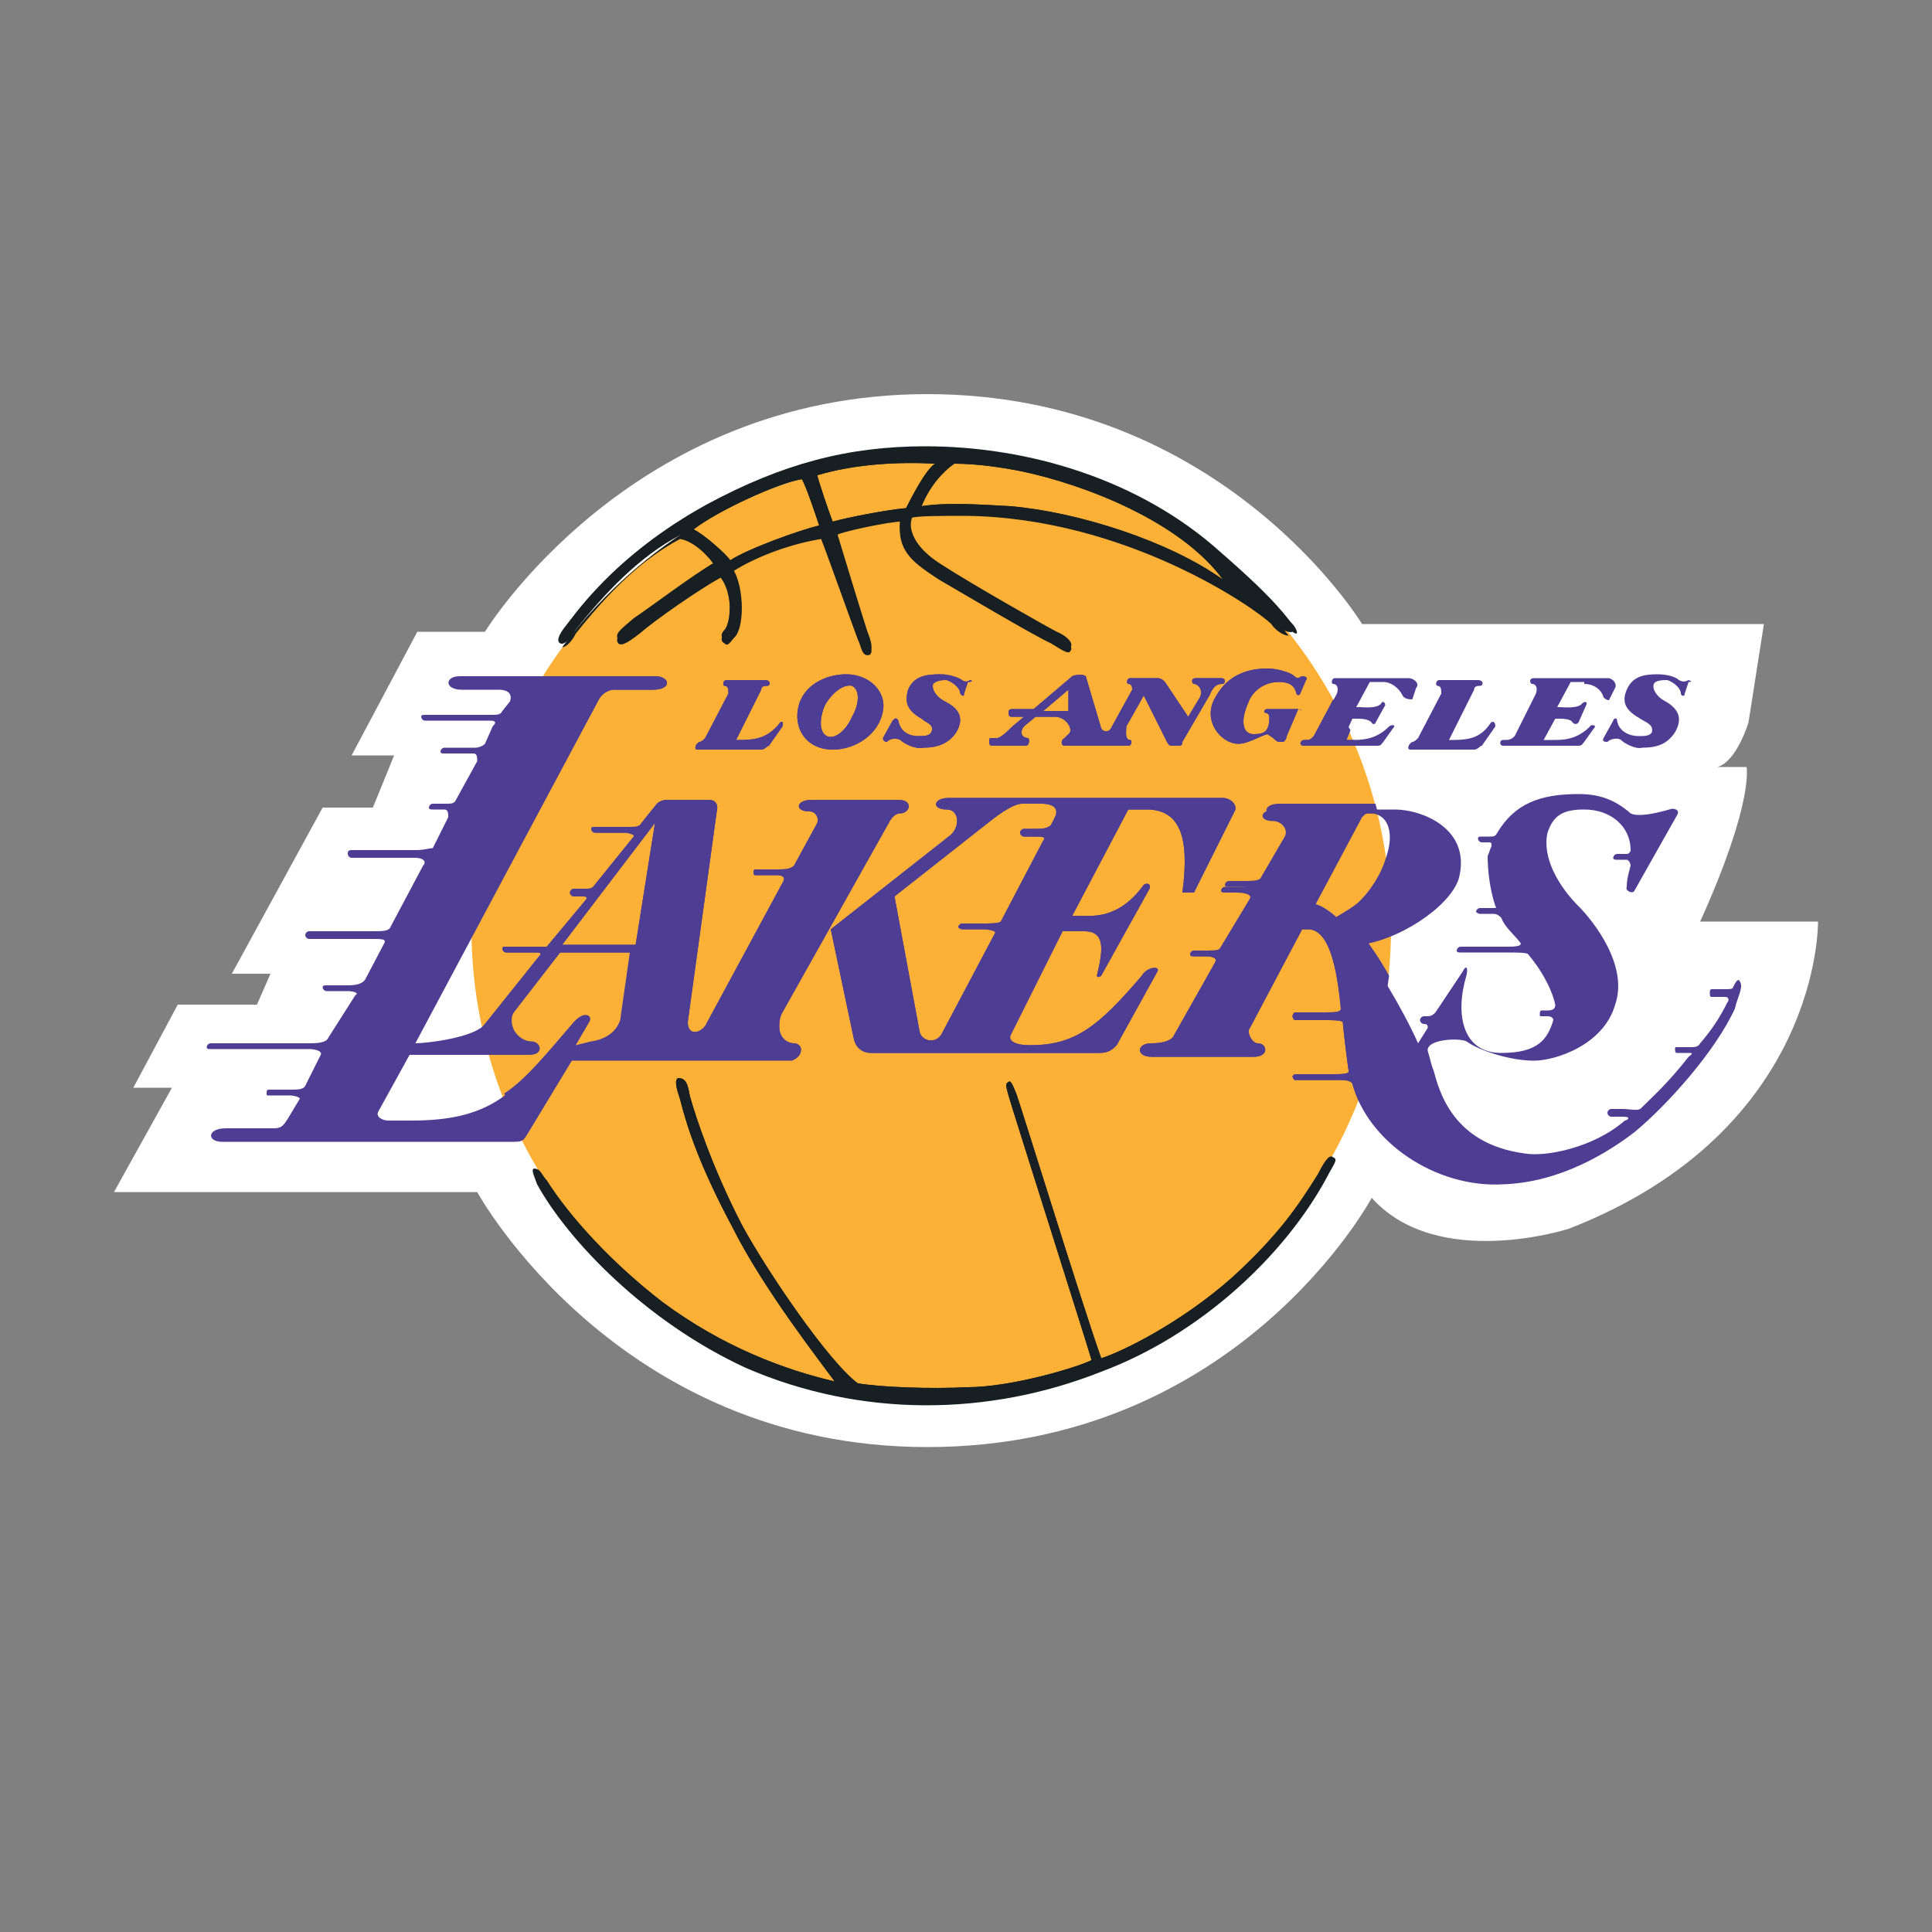 <?xml version="1.0" encoding="utf-8"?>
<!-- Generator: Adobe Illustrator 19.1.0, SVG Export Plug-In . SVG Version: 6.00 Build 0)  -->
<svg version="1.1" id="Layer_1" xmlns="http://www.w3.org/2000/svg" xmlns:xlink="http://www.w3.org/1999/xlink" x="0px" y="0px"
	 viewBox="0 0 100 100" style="enable-background:new 0 0 100 100;" xml:space="preserve">
<rect x="0" y="0" width="100" height="100" fill="#808080" stroke="none"/>
<style type="text/css">
	.st0{fill-rule:evenodd;clip-rule:evenodd;fill:#FFFFFF;}
	.st1{fill-rule:evenodd;clip-rule:evenodd;fill:#FCB136;}
	.st2{fill-rule:evenodd;clip-rule:evenodd;fill:#4E3E93;}
	.st3{fill-rule:evenodd;clip-rule:evenodd;fill:#171F23;}
</style>
<g>
	<path class="st0" d="M25.1,32.7c0,0,7.5-12.3,22.9-12.3c15.3,0,22.5,11.9,22.5,11.9h20.8l-0.8,5.1c0,0-0.6,2-1.6,2.3h1.5
		c0,0,0.4,1.8-2.4,8h6.1c0,0,0.2,10.8-12.9,15.9c0,0-6.8,2.2-10.2-1.6c0,0-6.9,12.9-23,12.9c-16.1,0-23.3-13.2-23.3-13.2H5.9l3-5.4
		h-2L9.2,52h4.1l0.7-1.6h-2l4.7-8.6h2.6l1.1-2.7h-2.2l3.4-6.4H25.1L25.1,32.7z"/>
	<path class="st1" d="M48.2,72.2C61.4,72.2,72,61.3,72,48c0-13.4-10.6-24.2-23.8-24.2C35,23.8,24.4,34.6,24.4,48
		C24.4,61.3,35,72.2,48.2,72.2L48.2,72.2z"/>
	<path class="st2" d="M59.1,50.5c-2.3,2.7-3.5,3.6-5.8,3.6c-0.7,0-1.1-0.2-1-0.5l2.7-5.4h1.1c1.1,0,1,0.9,0.7,2.2
		c-0.1,0.2,0.1,0.2,0.2,0.1l2.5-4.5c0.1-0.3-0.2-0.3-0.3-0.2c-1.3,1.8-2.7,1.6-3.2,1.6h-0.5l2.9-5.5h1.1c1.5,0.1,2.1,1.3,1.7,4.3
		h0.6l2.1-4.2c0.2-0.3-0.2-0.7-0.6-0.7H49.1c-0.8,0-0.9,0.6-0.1,0.6c0.7,0,0.7,1,0.1,1.4l-6.1,4.8l1.2,5.7c0.1,0.4,0.4,0.7,0.9,0.7
		h11.8c0.5,0,0.7-0.2,0.9-0.4l2.1-3.8C60.1,50,59.4,50,59.1,50.5L59.1,50.5z M50.9,47.8h-1.1c-0.1,0-0.2,0.1-0.2,0.2
		c0,0,0.1,0.1,0.2,0.1h1.1c0.3,0,0.7,0.1,0.6,0.2l-2.7,5.1c-0.3,0.7-1.1,0.5-1.2,0l-1.3-7l4.7-3.7c0.5-0.4,1.4-1.1,1.9-1.1h1
		c0.7,0,0.9,0.3,0.7,0.7l-0.2,0.4c-0.2,0.2-0.5,0.2-0.8,0.2H53c-0.1,0-0.2,0.1-0.2,0.2c0,0.1,0.1,0.2,0.2,0.2h0.6
		c0.2,0,0.6,0,0.4,0.2l-2.2,4.2C51.7,47.8,51.2,47.8,50.9,47.8L50.9,47.8z"/>
	<path class="st2" d="M41.1,54c-0.3,0-0.6-0.2-0.7-0.5c-0.1-0.2-0.1-0.8,0.1-1.1l5.5-9.8c0.1-0.2,0.3-0.5,0.6-0.5
		c0.5,0,0.7-0.7-0.1-0.7H42c-0.8,0-0.9,0.6-0.1,0.6c0.3,0,0.5,0.3,0.4,0.6l-1.2,2.2c-0.2,0.2-0.5,0.2-0.9,0.2h-1.1
		c-0.1,0-0.1,0.1-0.1,0.2c0,0,0,0.1,0.1,0.1h1.1c0.3,0,0.5,0.1,0.3,0.4l-4,7.4c-0.3,0.4-0.9,0.5-0.9-0.2L37.1,42
		c0.1-0.4-0.1-0.6-0.4-0.6h-2.2c-0.2,0-0.4,0.1-0.5,0.2l-0.8,1c-0.1,0.2-0.3,0.2-0.6,0.2h-1.8c-0.1,0-0.2,0-0.2,0.1
		c0,0.1,0.1,0.2,0.2,0.2h1.5c0.2,0,0.6,0.1,0.5,0.2l-2.1,2.6C30.6,46,30.5,46,30.3,46L29.7,46c-0.1,0-0.2,0.1-0.2,0.2
		c0,0.1,0.1,0.2,0.2,0.2h0.5c0.2,0,0.2,0.1,0.1,0.2l-2,2.4C28.3,49,28,49,27.8,49h-1.7C26,49,26,49.1,26,49.1c0,0.1,0.1,0.2,0.2,0.2
		h1.5c0.2,0,0.4,0,0.2,0.2L25.1,53c-0.5,0.7-3,1-3.6,1L31,36.2c0.1-0.2,0.4-0.5,0.8-0.5h2c1,0,0.9-0.7,0.1-0.7H23.8
		c-0.8,0-0.8,0.7,0.1,0.7h1.9c0.6,0,0.7,0.3,0.6,0.6L26,36.8c-0.1,0.2-0.2,0.2-0.7,0.2H22c-0.1,0-0.2,0-0.2,0.1
		c0,0.1,0.1,0.2,0.2,0.2h3.3c0.2,0,0.5,0,0.2,0.3l-0.4,0.9c-0.1,0.1-0.3,0.2-0.5,0.2h-1.6c-0.1,0-0.2,0.1-0.2,0.2
		c0,0.1,0.1,0.1,0.2,0.1h1.5c0.2,0,0.2,0.2,0.2,0.4l-1.1,2c-0.1,0.2-0.2,0.2-0.6,0.2h-0.6c-0.1,0-0.2,0.1-0.2,0.2
		c0,0.1,0.1,0.1,0.2,0.1H23c0.2,0,0.2,0.2,0.2,0.4l-0.8,1.6C22.2,43.9,22,44,21.5,44h-3.3C18,44,18,44.1,18,44.2
		c0,0.1,0.1,0.2,0.2,0.2h3.3c0.4,0,0.6,0.2,0.4,0.4l-1.7,3.2c-0.1,0.2-0.4,0.2-0.9,0.2h-3.3c-0.1,0-0.2,0.1-0.2,0.2
		c0,0.1,0.1,0.2,0.2,0.2h3.3c0.4,0,0.7,0,0.6,0.2l-1,1.9c-0.2,0.3-0.7,0.3-0.9,0.3h-1.1c-0.1,0-0.2,0-0.2,0.1c0,0.1,0.1,0.2,0.2,0.2
		h1.1c0.3,0,0.6,0.1,0.4,0.2L17,53.7C16.9,54,16.3,54,16,54h-5.1c-0.1,0-0.2,0.1-0.2,0.2c0,0.1,0.1,0.1,0.2,0.1H16
		c0.3,0,0.7,0.1,0.6,0.3l-0.8,1.6c-0.1,0.2-0.4,0.2-0.8,0.2h-1.1c-0.1,0-0.1,0.1-0.1,0.2c0,0.1,0,0.1,0.1,0.1h1.1
		c0.2,0,0.6,0.1,0.5,0.2l-0.6,1c-0.2,0.3-0.3,0.5-0.7,0.5h-2.5c-1,0-1,0.7-0.2,0.7h15.1c0.5,0,0.5-0.1,0.7-0.4l2.3-3.8h11.4
		C41.7,54.6,41.5,54,41.1,54L41.1,54z M32.1,52.8c-0.2,0.6-0.8,1.1-1.6,1.2l-0.8,0.2l0.7-1.2c0.2-0.3-0.2-0.6-0.7-0.1
		c-2.9,3.4-3.9,5.1-8.4,5.1h-1.2c-0.3,0-0.7-0.2-0.5-0.5l1.6-2.9h6c0.8,0,0.6-0.7,0.1-0.7c-0.3,0-0.7-0.2-0.9-0.6
		c-0.1-0.2-0.2-0.6,0-0.9l2.4-3.1h3.8L32.1,52.8L32.1,52.8z M32.9,48.9h-3.8l4.8-6.3L32.9,48.9L32.9,48.9z"/>
	<path class="st2" d="M90.1,50.9c-0.1-0.3-0.2-0.2-0.4,0.2c0,0.1-0.2,0.1-0.4,0.1h-0.7c-0.1,0-0.1,0.1-0.1,0.2c0,0.1,0,0.2,0.1,0.2
		h0.7c0.2,0,0.2,0.2,0.1,0.3C89,52.7,88.6,53.3,88,54c-0.1,0.2-0.3,0.2-0.5,0.2h-0.7c-0.1,0-0.1,0-0.1,0.1c0,0.1,0,0.2,0.1,0.2h0.7
		c0.2,0-0.1,0.2-0.1,0.2c-1.1,1.4-1.8,2-2.5,2.7c-0.2,0.1-0.6,0-0.9,0h-0.6c-0.1,0-0.2,0.1-0.2,0.2c0,0.1,0.1,0.2,0.2,0.2H84
		c0.5,0,0.2,0.2,0.1,0.2c-1.6,1.4-4.1,1.9-5.2,1.7c-3.7-0.5-4.4-3.2-4.7-4.3c-0.1-0.2-0.2-0.7-0.3-1c-0.1-0.6,1.6-0.7,2-0.5
		c0.7,0.5,2.3,1,3.5,1c1.1,0,3.6-0.8,4.2-2.9c0.7-2-1.1-4.3-1.9-5.1c-1-1-1.9-2.5-1.6-3.8c0.3-0.9,0.8-1.2,1.9-1.2
		c1.4,0,2.4,0.9,2.4,2.1c0,0.1-0.1,0.2-0.2,0.2h-0.5c-0.1,0-0.2,0.1-0.2,0.2c0,0.1,0.1,0.1,0.2,0.1h0.5c0.1,0,0.2,0.2,0.2,0.3
		c-0.1,0.4-0.2,0.7-0.2,1.1c-0.1,0.2,0.3,0.4,0.4,0.2l2.2-3.9c0.2-0.3-0.2-0.4-0.4-0.3c-0.7,0.2-1.6,0.4-2,0.2c-0.8-0.7-1.6-1-2.7-1
		c-2,0-3.3,0.5-4.2,2c-0.1,0.2-0.2,0.2-0.4,0.2h-0.4c-0.1,0-0.2,0-0.2,0.1c0,0.1,0.1,0.2,0.2,0.2h0.3c0.2,0,0.2,0,0.2,0.2
		c-0.1,0.2-0.1,0.3-0.2,0.5C77,45,77.1,46,77.4,46.9c0.1,0.1,0,0.1-0.2,0.1h-0.6c-0.1,0-0.2,0.1-0.2,0.2c0,0,0.1,0.1,0.2,0.1h0.6
		c0.2,0,0.3,0,0.5,0.2c0.2,0.5,0.6,0.8,1,1.3c0.1,0.2-0.4,0.2-0.7,0.2h-2.4c-0.1,0-0.2,0.1-0.2,0.2s0.1,0.1,0.2,0.1H78
		c0.4,0,1.1,0,1.1,0.1c0.6,0.7,1.2,1.7,1.4,2.6c0,0.2-0.1,0.3-0.4,0.3h-0.3c-0.1,0-0.1,0.1-0.1,0.2c0,0.1,0,0.1,0.1,0.1h0.3
		c0.2,0,0.3,0.1,0.3,0.2c-0.3,1-0.8,1.7-2.7,1.7c-2,0-2.4-2-1.8-4c0.1-0.4,0-0.6-0.2-0.2l-1.4,2.1c-0.1,0.1-0.2,0.2-0.4,0.2h-0.2
		c-0.1,0-0.2,0.1-0.2,0.2c0,0.1,0.1,0.2,0.2,0.2c0.2,0,0.2,0.1,0.2,0.2l-0.5,0.8c-0.9-2-2.3-4.2-3-5.1l0,0c1.9-0.2,4.6-1.9,5.1-3.4
		c0.7-2.6-1.9-3.6-3.3-3.6h-6.2c-0.8,0-0.9,0.6-0.1,0.6c0.4,0,0.8,0.4,0.6,0.8l-1.4,2.4c-0.1,0.2-0.5,0.2-1.1,0.2h-0.6
		c-0.1,0-0.2,0.1-0.2,0.2c0,0.1,0.1,0.1,0.2,0.1h0.6c0.4,0,0.8,0.1,0.7,0.3L63.2,49c-0.1,0.2-0.2,0.2-0.8,0.2h-0.6
		c-0.1,0-0.2,0.1-0.2,0.2c0,0.1,0.1,0.1,0.2,0.1h0.6c0.4,0,0.6,0.1,0.5,0.3l-2.2,3.9c-0.2,0.2-0.6,0.3-1.1,0.3c-0.8,0-0.8,0.7,0,0.7
		h5.3c0.8,0,0.7-0.7,0.2-0.7c-0.3,0-0.6-0.6-0.4-0.8l2.7-5.1h0.3c1.1,0,1.5,2,1.7,4.1c0,0.2-0.3,0.2-0.9,0.2h-1.5
		c0,0-0.1,0.1-0.1,0.2c0,0.1,0.1,0.2,0.1,0.2h1.5c0.4,0,0.9,0,1,0.1c0.1,1,0.2,1.8,0.3,2.5c0.1,0.2-0.4,0.2-0.8,0.2h-2l-0.1,0.1
		c0,0.1,0.1,0.2,0.1,0.2h2c0.6,0,0.9,0,1,0.2c0.8,3,4.3,5.4,7.8,5.2c3-0.1,5.5-1.7,6.8-2.7c1.7-1.4,4.2-4.2,5.2-6.4
		C89.9,51.7,90.2,51.2,90.1,50.9L90.1,50.9z M70.2,46.8c-0.4,0.3-1.1,0.7-1.1,0.7c-0.2-0.2-0.7-0.6-1.1-0.7l2.4-4.5
		c0.2-0.2,0.2-0.2,0.5-0.2c1,0,1.3,1.1,0.8,2.4C71.5,45.2,70.9,46.2,70.2,46.8L70.2,46.8z"/>
	<path class="st2" d="M40.3,37.5c-0.6,0.7-1.2,0.8-2,0.8h-0.2l1.3-2.6c0-0.2,0.2-0.2,0.3-0.2c0.2,0,0.2-0.3-0.1-0.3h-2
		c-0.2,0-0.2,0.3-0.1,0.3c0.2,0,0.2,0.2,0.2,0.4l-1.2,2.3c-0.1,0.1-0.2,0.2-0.3,0.2c-0.2,0.1-0.3,0.4-0.1,0.4h3.3
		c0.2,0,0.3-0.2,0.4-0.2l0.7-1C40.6,37.3,40.4,37.3,40.3,37.5L40.3,37.5z"/>
	<path class="st2" d="M50.2,35.2c-0.1,0.1-0.3,0.1-0.4,0c-0.3-0.2-0.8-0.3-1.1-0.3c-0.8,0-1.4,0.1-1.7,0.8c-0.2,0.7,0,1.1,0.7,1.5
		c0.2,0.2,0.7,0.3,0.5,0.7c-0.1,0.2-0.4,0.2-0.7,0.2c-0.4,0-0.9-0.2-1-0.8c-0.1-0.2-0.2-0.1-0.3,0l-0.5,0.9c0,0.2,0.2,0.2,0.2,0.2
		c0.2-0.2,0.5-0.2,0.7-0.1c0.2,0.2,0.8,0.5,1.2,0.4c0.7,0,1.3-0.2,1.7-0.8c0.4-0.7,0.2-1.2-0.6-1.6c-0.4-0.2-0.7-0.6-0.6-0.9
		c0.2-0.2,0.5-0.2,0.7-0.2c0.3,0.1,0.7,0.4,0.7,0.7c0.1,0.1,0.2,0.2,0.2,0l0.2-0.6C50.4,35.3,50.3,35.2,50.2,35.2L50.2,35.2z"/>
	<path class="st2" d="M73.1,36.2l0.2-0.6c0.2-0.2-0.1-0.5-0.4-0.5h-3.8c-0.2,0-0.2,0.3-0.1,0.3c0.2,0,0.3,0.2,0.2,0.5L68,38.1
		c-0.2,0.2-0.2,0.2-0.5,0.2c-0.2,0-0.3,0.3,0,0.3h3.8c0.2,0,0.2-0.1,0.3-0.2l0.5-0.7c0.2-0.2-0.1-0.2-0.2-0.1
		c-0.7,0.7-1.4,0.7-2,0.7h-0.4l0.5-1.1h0.1c0.4,0,0.7,0,0.9,0.2c0,0.1,0.2,0.1,0.2,0l0.5-0.9c0-0.2-0.2-0.2-0.2-0.1
		c-0.2,0.3-1,0.2-1.1,0.2h-0.2l0.7-1.3h0.7c0.4,0,0.8,0.3,1,0.7C72.7,36.2,73,36.2,73.1,36.2L73.1,36.2z"/>
	<path class="st2" d="M63.2,35.1h-1.3c-0.3,0-0.2,0.3-0.1,0.3c0.2,0,0.5,0.3,0.3,0.7l-0.6,1l-1.2-1.8c-0.1-0.1-0.2-0.2-0.4-0.2h-1.4
		c-0.2,0-0.2,0.3-0.1,0.3c0.2,0,0.2,0.2,0.2,0.3l-1.1,2c-0.1,0.2-0.4,0.2-0.5,0l-0.8-2.7c-0.1-0.1-0.5-0.1-0.7,0l-2,1.7h-1.1
		c-0.2,0-0.2,0.1-0.2,0.2c0,0.2,0.1,0.2,0.2,0.2H53l-0.6,0.5c-0.2,0.2-0.6,0.6-0.8,0.6h-0.2c-0.2,0-0.2,0-0.2,0.2
		c0,0.2,0.1,0.2,0.2,0.2h1.7c0.2,0,0.2-0.4,0.1-0.4c-0.2,0-0.5-0.2-0.2-0.6l0.6-0.5h1c0.6,0,1,0.7,0.7,0.9l-0.2,0.2
		c-0.2,0.1-0.2,0.4,0,0.4h3.3c0.2,0,0.2-0.3,0.1-0.3c-0.3,0-0.2-0.5-0.2-0.7l0.9-1.6l1.2,2.4c0.1,0.2,0.2,0.2,0.2,0.2H61
		c0.2,0,0.2-0.1,0.2-0.2l1.4-2.4c0.2-0.5,0.4-0.6,0.7-0.6C63.4,35.4,63.5,35.1,63.2,35.1L63.2,35.1z M54,36.8l1.3-1.1v1.1H54
		L54,36.8z"/>
	<path class="st2" d="M43.8,34.9c-1.1,0-2.3,0.6-2.5,1.8c-0.2,1.1,0.5,2.1,1.8,2.1c1.2,0,2.4-0.8,2.6-2C45.9,35.8,45,34.9,43.8,34.9
		L43.8,34.9z M44.1,37.1c-0.3,0.7-0.9,1.2-1.3,1c-0.4-0.2-0.4-0.9-0.1-1.6c0.4-0.7,1-1.1,1.4-1C44.5,35.7,44.5,36.4,44.1,37.1
		L44.1,37.1z"/>
	<path class="st2" d="M67.1,36.7h-1.5c-0.2,0-0.2,0.2-0.1,0.2c0.1,0,0.2,0.1,0.2,0.2c0,0.7-0.2,0.9-0.8,0.9c-0.6,0-0.7-0.7-0.3-1.6
		c0.2-0.6,0.8-1.1,1.6-1.1c0.4,0,0.8,0.1,0.9,0.6c0,0.1,0.2,0.1,0.2,0l0.3-0.7c0.1-0.1,0-0.2-0.2-0.2c-0.1,0-0.2,0.2-0.4,0
		c-0.2-0.2-0.9-0.4-1.4-0.4c-0.8,0-2,0.2-2.7,1.5c-0.7,1.2,0.3,2.4,1.2,2.4c0.5,0,1.1-0.4,1.5-0.5l0.3,0.2c0.1,0.1,0.2,0.2,0.3,0.2
		h0.2c0.1,0,0.2-0.2,0.2-0.3l0.6-1.4C67.5,36.8,67.4,36.7,67.1,36.7L67.1,36.7z"/>
	<path class="st2" d="M87.4,35.2c-0.2,0.1-0.3,0.1-0.5,0c-0.2-0.2-0.7-0.3-1.1-0.3c-0.7,0-1.3,0.1-1.6,0.8c-0.3,0.7,0,1.1,0.7,1.5
		c0.3,0.2,0.7,0.3,0.6,0.7c-0.1,0.2-0.4,0.2-0.7,0.2c-0.4,0-1-0.2-1.1-0.8c0-0.2-0.2-0.1-0.2,0L83,38.2c-0.1,0.2,0.1,0.2,0.2,0.2
		c0.2-0.2,0.6-0.2,0.7-0.1c0.2,0.2,0.8,0.5,1.1,0.4c0.8,0,1.3-0.2,1.7-0.8c0.4-0.7,0.2-1.2-0.5-1.6c-0.4-0.2-0.7-0.6-0.6-0.9
		c0.1-0.2,0.5-0.2,0.7-0.2c0.3,0.1,0.7,0.4,0.7,0.7c0,0.1,0.2,0.2,0.2,0l0.2-0.6C87.7,35.3,87.4,35.2,87.4,35.2L87.4,35.2z"/>
	<path class="st2" d="M77.1,37.5c-0.5,0.7-1.1,0.8-1.9,0.8H75l1.3-2.6c0-0.2,0.2-0.2,0.3-0.2c0.2,0,0.2-0.3-0.1-0.3h-2
		c-0.2,0-0.2,0.3-0.1,0.3c0.2,0,0.2,0.2,0.2,0.4l-1.2,2.3c-0.1,0.1-0.2,0.2-0.3,0.2c-0.2,0.1-0.3,0.4-0.1,0.4h3.3
		c0.2,0,0.3-0.2,0.4-0.2l0.7-1C77.4,37.3,77.2,37.3,77.1,37.5L77.1,37.5z"/>
	<path class="st2" d="M82,35.4c0.5,0,0.9,0.3,1,0.7c0.1,0.1,0.3,0.2,0.3,0.1l0.3-0.6c0.1-0.2-0.1-0.5-0.4-0.5h-3.8
		c-0.3,0-0.2,0.3-0.1,0.3c0.2,0,0.3,0.2,0.2,0.5l-1.1,2.2c-0.2,0.2-0.3,0.2-0.6,0.2c-0.2,0-0.2,0.3,0,0.3h3.9c0.2,0,0.2-0.1,0.3-0.2
		l0.5-0.7c0.2-0.2-0.2-0.2-0.2-0.1c-0.7,0.7-1.4,0.7-1.9,0.7h-0.5l0.6-1.1h0.1c0.3,0,0.7,0,0.8,0.2c0.1,0.1,0.2,0.1,0.3,0l0.4-0.9
		c0.1-0.2-0.1-0.2-0.2-0.1c-0.2,0.3-1,0.2-1.2,0.2h-0.1l0.7-1.3H82L82,35.4z"/>
	<path class="st2" d="M59.1,50.5c-2.3,2.7-3.5,3.6-5.8,3.6c-0.7,0-1.1-0.2-1-0.5l2.7-5.4h1.1c1.1,0,1,0.9,0.7,2.2
		c-0.1,0.2,0.1,0.2,0.2,0.1l2.5-4.5c0.1-0.3-0.2-0.3-0.3-0.2c-1.3,1.8-2.7,1.6-3.2,1.6h-0.5l2.9-5.5h1.1c1.5,0.1,2.1,1.3,1.7,4.3
		h0.6l2.1-4.2c0.2-0.3-0.2-0.7-0.6-0.7H49.1c-0.8,0-0.9,0.6-0.1,0.6c0.7,0,0.7,1,0.1,1.4l-6.1,4.8l1.2,5.7c0.1,0.4,0.4,0.7,0.9,0.7
		h11.8c0.5,0,0.7-0.2,0.9-0.4l2.1-3.8C60.1,50,59.4,50,59.1,50.5L59.1,50.5z M50.9,47.8h-1.1c-0.1,0-0.2,0.1-0.2,0.2
		c0,0,0.1,0.1,0.2,0.1h1.1c0.3,0,0.7,0.1,0.6,0.2l-2.7,5.1c-0.3,0.7-1.1,0.5-1.2,0l-1.3-7l4.7-3.7c0.5-0.4,1.4-1.1,1.9-1.1h1
		c0.7,0,0.9,0.3,0.7,0.7l-0.2,0.4c-0.2,0.2-0.5,0.2-0.8,0.2H53c-0.1,0-0.2,0.1-0.2,0.2c0,0.1,0.1,0.2,0.2,0.2h0.6
		c0.2,0,0.6,0,0.4,0.2l-2.2,4.2C51.7,47.8,51.2,47.8,50.9,47.8L50.9,47.8z"/>
	<path class="st2" d="M41.1,54c-0.3,0-0.6-0.2-0.7-0.5c-0.1-0.2-0.1-0.8,0.1-1.1l5.5-9.8c0.1-0.2,0.3-0.5,0.6-0.5
		c0.5,0,0.7-0.7-0.1-0.7H42c-0.8,0-0.9,0.6-0.1,0.6c0.3,0,0.5,0.3,0.4,0.6l-1.2,2.2c-0.2,0.2-0.5,0.2-0.9,0.2h-1.1
		c-0.1,0-0.1,0.1-0.1,0.2c0,0,0,0.1,0.1,0.1h1.1c0.3,0,0.5,0.1,0.3,0.4l-4,7.4c-0.3,0.4-0.9,0.5-0.9-0.2L37.1,42
		c0.1-0.4-0.1-0.6-0.4-0.6h-2.2c-0.2,0-0.4,0.1-0.5,0.2l-0.8,1c-0.1,0.2-0.3,0.2-0.6,0.2h-1.8c-0.1,0-0.2,0-0.2,0.1
		c0,0.1,0.1,0.2,0.2,0.2h1.5c0.2,0,0.6,0.1,0.5,0.2l-2.1,2.6C30.6,46,30.5,46,30.3,46L29.7,46c-0.1,0-0.2,0.1-0.2,0.2
		c0,0.1,0.1,0.2,0.2,0.2h0.5c0.2,0,0.2,0.1,0.1,0.2l-2,2.4C28.3,49,28,49,27.8,49h-1.7C26,49,26,49.1,26,49.1c0,0.1,0.1,0.2,0.2,0.2
		h1.5c0.2,0,0.4,0,0.2,0.2L25.1,53c0,0-0.1,0.1-0.1,0.1c0.1,0.5,0.2,1,0.4,1.5h2c0.8,0,0.6-0.7,0.1-0.7c-0.3,0-0.7-0.2-0.9-0.6
		c-0.1-0.2-0.2-0.6,0-0.9l2.4-3.1h3.8l-0.6,3.4c-0.2,0.6-0.8,1.1-1.6,1.2l-0.8,0.2l0.7-1.2c0.2-0.3-0.2-0.6-0.7-0.1
		c-1.5,1.7-2.5,3-3.7,3.8c0.3,0.7,0.6,1.3,0.9,2c0.1-0.1,0.2-0.2,0.3-0.4l2.3-3.8h11.4C41.7,54.6,41.5,54,41.1,54L41.1,54z
		 M24.4,48.5L31,36.2c0.1-0.2,0.4-0.5,0.8-0.5h2c1,0,0.9-0.7,0.1-0.7H28c-2.3,3.7-3.6,8.2-3.6,12.9C24.4,48.2,24.4,48.3,24.4,48.5
		L24.4,48.5z M32.9,48.9h-3.8l4.8-6.3L32.9,48.9L32.9,48.9z"/>
	<path class="st2" d="M71.9,50.5c-0.5-0.9-1-1.6-1.3-2l0,0c0.5,0,1-0.2,1.5-0.4c0,0,0-0.1,0-0.1c0-1.2-0.1-2.4-0.3-3.6
		c-0.3,0.9-0.8,1.8-1.5,2.4c-0.4,0.3-1.1,0.7-1.1,0.7c-0.2-0.2-0.7-0.6-1.1-0.7l2.4-4.5c0.2-0.2,0.2-0.2,0.5-0.2c0.1,0,0.2,0,0.3,0
		c0-0.2-0.1-0.4-0.1-0.5h-5c-0.8,0-0.9,0.6-0.1,0.6c0.4,0,0.8,0.4,0.6,0.8l-1.4,2.4c-0.1,0.2-0.5,0.2-1.1,0.2h-0.6
		c-0.1,0-0.2,0.1-0.2,0.2c0,0.1,0.1,0.1,0.2,0.1h0.6c0.4,0,0.8,0.1,0.7,0.3L63.2,49c-0.1,0.2-0.2,0.2-0.8,0.2h-0.6
		c-0.1,0-0.2,0.1-0.2,0.2c0,0.1,0.1,0.1,0.2,0.1h0.6c0.4,0,0.6,0.1,0.5,0.3l-2.2,3.9c-0.2,0.2-0.6,0.3-1.1,0.3c-0.8,0-0.8,0.7,0,0.7
		h5.3c0.8,0,0.7-0.7,0.2-0.7c-0.3,0-0.6-0.6-0.4-0.8l2.7-5.1h0.3c1.1,0,1.5,2,1.7,4.1c0,0.2-0.3,0.2-0.9,0.2h-1.5
		c0,0-0.1,0.1-0.1,0.2c0,0.1,0.1,0.2,0.1,0.2h1.5c0.4,0,0.9,0,1,0.1c0.1,1,0.2,1.8,0.3,2.5c0.1,0.2-0.4,0.2-0.8,0.2h-2l-0.1,0.1
		c0,0.1,0.1,0.2,0.1,0.2h2c0.6,0,0.9,0,1,0.2c0.1,0.3,0.2,0.7,0.4,1C71.1,54.9,71.6,52.7,71.9,50.5L71.9,50.5z"/>
	<path class="st2" d="M40.3,37.5c-0.6,0.7-1.2,0.8-2,0.8h-0.2l1.3-2.6c0-0.2,0.2-0.2,0.3-0.2c0.2,0,0.2-0.3-0.1-0.3h-2
		c-0.2,0-0.2,0.3-0.1,0.3c0.2,0,0.2,0.2,0.2,0.4l-1.2,2.3c-0.1,0.1-0.2,0.2-0.3,0.2c-0.2,0.1-0.3,0.4-0.1,0.4h3.3
		c0.2,0,0.3-0.2,0.4-0.2l0.7-1C40.6,37.3,40.4,37.3,40.3,37.5L40.3,37.5z"/>
	<path class="st2" d="M50.2,35.2c-0.1,0.1-0.3,0.1-0.4,0c-0.3-0.2-0.8-0.3-1.1-0.3c-0.8,0-1.4,0.1-1.7,0.8c-0.2,0.7,0,1.1,0.7,1.5
		c0.2,0.2,0.7,0.3,0.5,0.7c-0.1,0.2-0.4,0.2-0.7,0.2c-0.4,0-0.9-0.2-1-0.8c-0.1-0.2-0.2-0.1-0.3,0l-0.5,0.9c0,0.2,0.2,0.2,0.2,0.2
		c0.2-0.2,0.5-0.2,0.7-0.1c0.2,0.2,0.8,0.5,1.2,0.4c0.7,0,1.3-0.2,1.7-0.8c0.4-0.7,0.2-1.2-0.6-1.6c-0.4-0.2-0.7-0.6-0.6-0.9
		c0.2-0.2,0.5-0.2,0.7-0.2c0.3,0.1,0.7,0.4,0.7,0.7c0.1,0.1,0.2,0.2,0.2,0l0.2-0.6C50.4,35.3,50.3,35.2,50.2,35.2L50.2,35.2z"/>
	<path class="st2" d="M69,36.2l-1,1.9c-0.2,0.2-0.2,0.2-0.5,0.2c-0.2,0-0.3,0.3,0,0.3h2.7c0-0.1-0.1-0.2-0.1-0.3c0,0,0,0,0,0h-0.4
		l0.2-0.5C69.6,37.3,69.3,36.7,69,36.2L69,36.2z"/>
	<path class="st2" d="M63.2,35.1h-1.3c-0.3,0-0.2,0.3-0.1,0.3c0.2,0,0.5,0.3,0.3,0.7l-0.6,1l-1.2-1.8c-0.1-0.1-0.2-0.2-0.4-0.2h-1.4
		c-0.2,0-0.2,0.3-0.1,0.3c0.2,0,0.2,0.2,0.2,0.3l-1.1,2c-0.1,0.2-0.4,0.2-0.5,0l-0.8-2.7c-0.1-0.1-0.5-0.1-0.7,0l-2,1.7h-1.1
		c-0.2,0-0.2,0.1-0.2,0.2c0,0.2,0.1,0.2,0.2,0.2H53l-0.6,0.5c-0.2,0.2-0.6,0.6-0.8,0.6h-0.2c-0.2,0-0.2,0-0.2,0.2
		c0,0.2,0.1,0.2,0.2,0.2h1.7c0.2,0,0.2-0.4,0.1-0.4c-0.2,0-0.5-0.2-0.2-0.6l0.6-0.5h1c0.6,0,1,0.7,0.7,0.9l-0.2,0.2
		c-0.2,0.1-0.2,0.4,0,0.4h3.3c0.2,0,0.2-0.3,0.1-0.3c-0.3,0-0.2-0.5-0.2-0.7l0.9-1.6l1.2,2.4c0.1,0.2,0.2,0.2,0.2,0.2H61
		c0.2,0,0.2-0.1,0.2-0.2l1.4-2.4c0.2-0.5,0.4-0.6,0.7-0.6C63.4,35.4,63.5,35.1,63.2,35.1L63.2,35.1z M54,36.8l1.3-1.1v1.1H54
		L54,36.8z"/>
	<path class="st2" d="M43.8,34.9c-1.1,0-2.3,0.6-2.5,1.8c-0.2,1.1,0.5,2.1,1.8,2.1c1.2,0,2.4-0.8,2.6-2C45.9,35.8,45,34.9,43.8,34.9
		L43.8,34.9z M44.1,37.1c-0.3,0.7-0.9,1.2-1.3,1c-0.4-0.2-0.4-0.9-0.1-1.6c0.4-0.7,1-1.1,1.4-1C44.5,35.7,44.5,36.4,44.1,37.1
		L44.1,37.1z"/>
	<path class="st2" d="M67.1,36.7h-1.5c-0.2,0-0.2,0.2-0.1,0.2c0.1,0,0.2,0.1,0.2,0.2c0,0.7-0.2,0.9-0.8,0.9c-0.6,0-0.7-0.7-0.3-1.6
		c0.2-0.6,0.8-1.1,1.6-1.1c0.4,0,0.8,0.1,0.9,0.6c0,0.1,0.2,0.1,0.2,0l0.3-0.7c0.1-0.1,0-0.2-0.2-0.2c-0.1,0-0.2,0.2-0.4,0
		c-0.2-0.2-0.9-0.4-1.4-0.4c-0.8,0-2,0.2-2.7,1.5c-0.7,1.2,0.3,2.4,1.2,2.4c0.5,0,1.1-0.4,1.5-0.5l0.3,0.2c0.1,0.1,0.2,0.2,0.3,0.2
		h0.2c0.1,0,0.2-0.2,0.2-0.3l0.6-1.4C67.5,36.8,67.4,36.7,67.1,36.7L67.1,36.7z"/>
	<path class="st3" d="M66.9,32.3c-0.3-0.3-0.7-1.1-3.7-3.7c-4.2-3.8-10-5.5-15.3-5.5c-4,0-7.4,0.9-11.3,3c-4.9,2.7-6.9,5.8-7.4,6.4
		c-0.3,0.4-0.4,0.7-0.2,0.8c0.2,0.1,0.5-0.2,0.8-0.7c1.5-1.9,3.3-3.8,5.4-4.9c0.7,0.1,1.5,0.9,1.8,1.4c-1.2,0.7-3.3,2.3-4.2,2.9
		c-0.7,0.6-1,0.8-0.8,1.1c0.2,0.2,0.7-0.2,1.1-0.5c0.8-0.7,3.1-2.3,4.2-2.9c0.7,0.9,0.5,2.6,0.2,2.9c-0.2,0.2-0.2,0.4,0,0.5
		c0.2,0.2,0.3-0.1,0.6-0.4c0.5-0.8,0.3-2.6-0.2-3.3c1.4-0.9,3.3-1.5,4.6-1.7c0.1,0.2,1.6,4.4,1.9,5.2c0.2,0.4,0.2,0.9,0.6,0.8
		c0.2-0.1,0.1-0.5-0.1-1c-0.2-0.6-1.3-4.2-1.6-5.2c0.3-0.2,2.8-0.7,3.3-0.7c-0.2,1.6,0.8,2.2,2,3c0.7,0.4,4.9,2.9,5.8,3.3
		c0.5,0.3,0.9,0.6,1,0.4c0.2-0.2-0.2-0.6-0.7-0.8c-0.4-0.2-4.3-2.4-6-3.5c-1.1-0.7-1.8-1.6-1.5-2.6c0.3-0.1,1.6-0.1,2.8-0.1
		c8.3,0.1,15,4.8,15.8,5.6c0.3,0.4,0.9,0.7,1.1,0.6C67.3,33,67.1,32.5,66.9,32.3L66.9,32.3z M37.8,29c-0.2-0.3-1.3-1.3-1.9-1.6
		c1.3-1,4.4-2.4,5.6-2.6c0.2,0.3,0.7,1.8,0.9,2.4C41.5,27.4,38.7,28.4,37.8,29L37.8,29z M46.9,26.3c-1.1,0.1-3.1,0.5-3.8,0.7
		c-0.2-0.5-0.7-2-0.8-2.4c2-0.6,4.3-0.7,6.1-0.6C47.9,24.3,47.1,25.9,46.9,26.3L46.9,26.3z M52.3,26.2c-1.8-0.1-3.3-0.2-4.6,0
		c0.4-1,1.1-1.8,1.7-2.2c1.2,0,2.5,0.2,3.5,0.4c3.3,0.7,8.2,2.6,10.4,5.6C60.5,28,55.8,26.5,52.3,26.2L52.3,26.2z"/>
	<path class="st3" d="M68.7,60.9c0.3-0.6,0.6-0.9,0.3-1c-0.2-0.2-0.5,0.3-0.8,0.9c-1,1.6-2,3.1-4.4,5.3C61.1,68.5,58,70,57,70.3
		c-0.9-2.5-4.3-13.5-4.4-13.7c-0.2-0.5-0.3-0.7-0.4-0.6c-0.2,0.1-0.1,0.3,0,0.7c0.1,0.4,4.2,13.3,4.3,13.7c-0.8,0.4-4.2,1.4-6.4,1.4
		c-2,0.1-4.5,0-5.7-0.2c-1.5-1.1-4.7-5.8-6-8.2c-1.5-2.9-2.4-5.6-2.7-6.7c-0.1-0.6-0.2-0.9-0.6-0.9c-0.2,0.1-0.1,0.5,0.1,1.1
		c0.4,1.6,1.1,3.6,2.7,6.6c1.6,3.2,4.5,6.9,5.3,8c-2.6-0.6-5.8-1.8-8.9-4.1c-2.6-2-4.8-4.4-6-6.3c-0.2-0.2-0.4-0.7-0.7-0.6
		c-0.1,0.1,0.1,0.5,0.2,0.8c1.6,2.9,5.6,7.1,10.8,9.5c6,2.6,12.6,2.5,18.4,0.2C62.1,69.1,66.5,65,68.7,60.9L68.7,60.9z"/>
	<path class="st3" d="M29.1,33.5c0.2,0,0.5-0.3,0.7-0.7c1.5-1.9,3.3-3.8,5.4-4.9c0.7,0.1,1.5,0.9,1.8,1.4c-1.2,0.7-3.3,2.3-4.2,2.9
		c-0.7,0.6-1,0.8-0.8,1.1c0.2,0.2,0.7-0.2,1.1-0.5c0.8-0.7,3.1-2.3,4.2-2.9c0.7,0.9,0.5,2.6,0.2,2.9c-0.2,0.2-0.2,0.4,0,0.5
		c0.2,0.2,0.3-0.1,0.6-0.4c0.5-0.8,0.3-2.6-0.2-3.3c1.4-0.9,3.3-1.5,4.6-1.7c0.1,0.2,1.6,4.4,1.9,5.2c0.2,0.4,0.2,0.9,0.6,0.8
		c0.2-0.1,0.1-0.5-0.1-1c-0.2-0.6-1.3-4.2-1.6-5.2c0.3-0.2,2.8-0.7,3.3-0.7c-0.2,1.6,0.8,2.2,2,3c0.7,0.4,4.9,2.9,5.8,3.3
		c0.5,0.3,0.9,0.6,1,0.4c0.2-0.2-0.2-0.6-0.7-0.8c-0.4-0.2-4.3-2.4-6-3.5c-1.1-0.7-1.8-1.6-1.5-2.6c0.3-0.1,1.6-0.1,2.8-0.1
		c8.3,0.1,15,4.8,15.8,5.6c0.2,0.3,0.6,0.6,0.9,0.6c-4.4-5.7-11.1-9.3-18.8-9.3C40.4,23.8,33.5,27.6,29.1,33.5L29.1,33.5z M37.8,29
		c-0.2-0.3-1.3-1.3-1.9-1.6c1.3-1,4.4-2.4,5.6-2.6c0.2,0.3,0.7,1.8,0.9,2.4C41.5,27.4,38.7,28.4,37.8,29L37.8,29z M46.9,26.3
		c-1.1,0.1-3.1,0.5-3.8,0.7c-0.2-0.5-0.7-2-0.8-2.4c2-0.6,4.3-0.7,6.1-0.6C47.9,24.3,47.1,25.9,46.9,26.3L46.9,26.3z M52.3,26.2
		c-1.8-0.1-3.3-0.2-4.6,0c0.4-1,1.1-1.8,1.7-2.2c1.2,0,2.5,0.2,3.5,0.4c3.3,0.7,8.2,2.6,10.4,5.6C60.5,28,55.8,26.5,52.3,26.2
		L52.3,26.2z"/>
	<path class="st3" d="M68.9,59.9c-0.2,0.1-0.4,0.5-0.7,0.9c-1,1.6-2,3.1-4.4,5.3C61.1,68.5,58,70,57,70.3
		c-0.9-2.5-4.3-13.5-4.4-13.7c-0.2-0.5-0.3-0.7-0.4-0.6c-0.2,0.1-0.1,0.3,0,0.7c0.1,0.4,4.2,13.3,4.3,13.7c-0.8,0.4-4.2,1.4-6.4,1.4
		c-2,0.1-4.5,0-5.7-0.2c-1.5-1.1-4.7-5.8-6-8.2c-1.5-2.9-2.4-5.6-2.7-6.7c-0.1-0.6-0.2-0.9-0.6-0.9c-0.2,0.1-0.1,0.5,0.1,1.1
		c0.4,1.6,1.1,3.6,2.7,6.6c1.6,3.2,4.5,6.9,5.3,8c-2.6-0.6-5.8-1.8-8.9-4.1c-2.6-2-4.8-4.4-6-6.3c-0.2-0.2-0.3-0.5-0.5-0.6
		c4.2,7,11.7,11.7,20.3,11.7C57.1,72.2,64.8,67.2,68.9,59.9L68.9,59.9z"/>
</g>
</svg>

